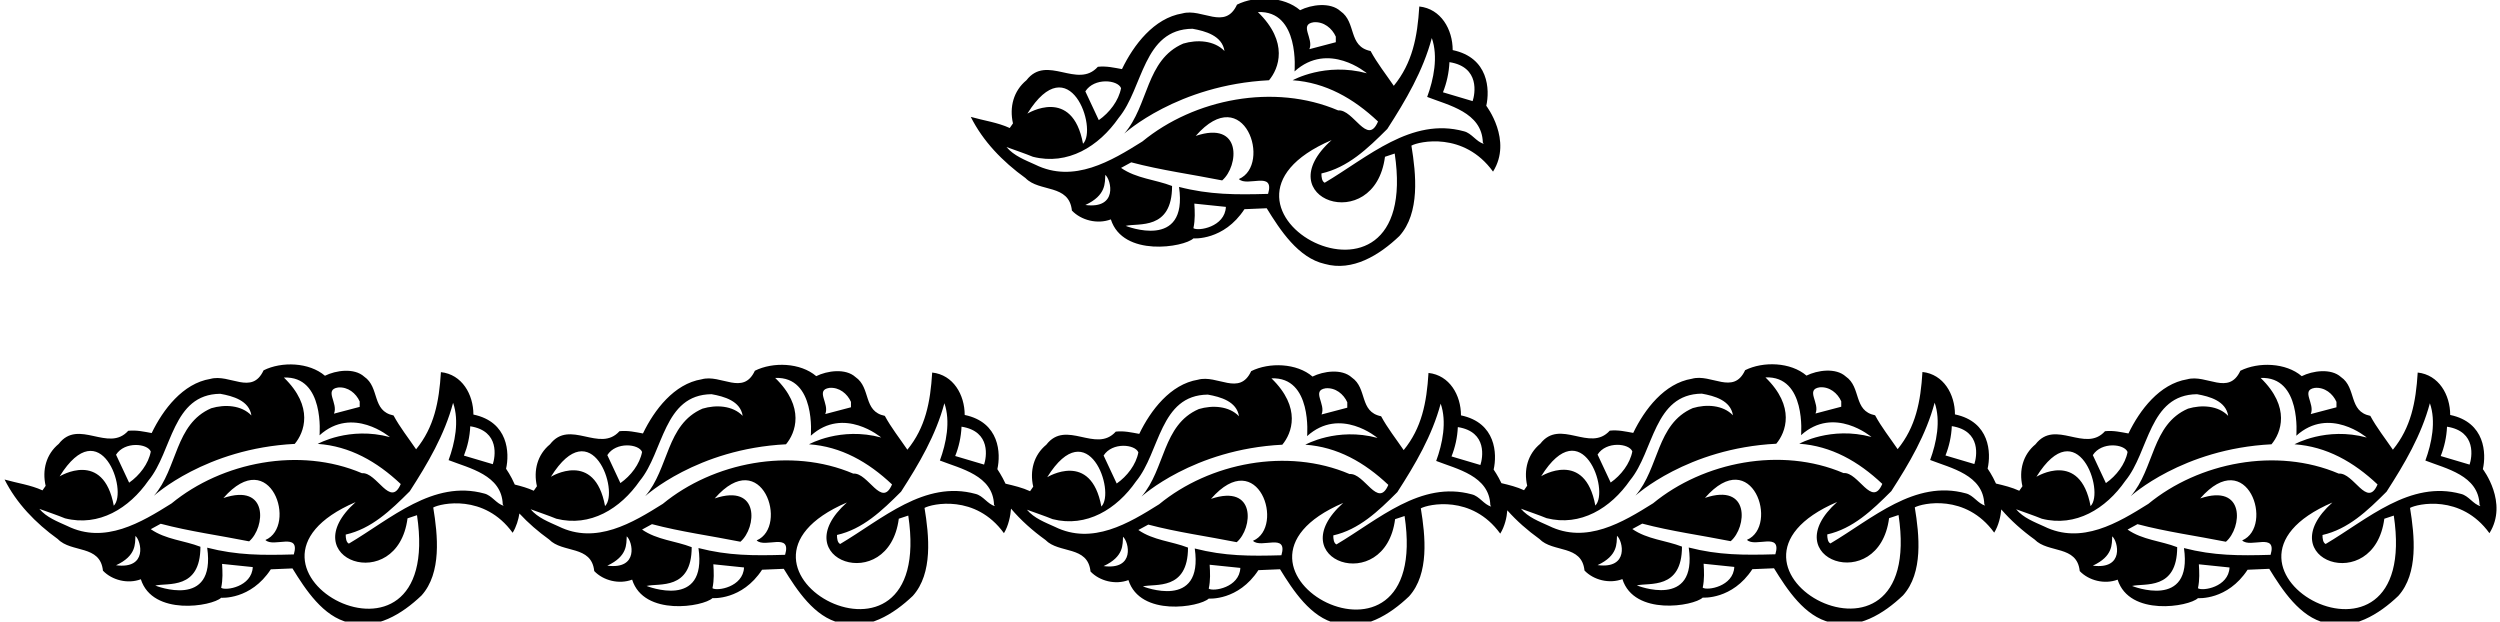 <?xml version="1.0" encoding="UTF-8"?>
<svg xmlns="http://www.w3.org/2000/svg" xmlns:xlink="http://www.w3.org/1999/xlink" width="539pt" height="134pt" viewBox="0 0 539 134" version="1.1">
<g id="surface1">
<path style=" stroke:none;fill-rule:nonzero;fill:rgb(0%,0%,0%);fill-opacity:1;" d="M 221.102 38.398 C 224.102 41.5 230.5 39.602 231.102 45.398 C 233.102 47.5 236.602 48.398 239.5 47.301 C 242.102 55.523 255.301 53.301 257.301 51.398 C 257.301 51.398 263.836 51.934 268.301 45.102 L 273.102 44.898 C 276 49.602 279.898 55.602 285.602 56.898 C 291.602 58.602 297.398 55 301.699 50.898 C 306.199 45.898 305.301 37.5 304.301 31.398 C 305.898 30.5 315.602 28.301 321.898 37 C 326.141 30.23 320.441 22.809 320.441 22.809 C 321.223 19.379 320.984 12.43 313.199 10.801 C 313.199 6.34 310.68 1.898 306 1.398 C 305.602 8 304.5 13.602 300.5 18.5 C 298.801 16 296.898 13.602 295.5 11 C 290.602 10 292.5 4.801 289 2.398 C 286.801 0.398 282.699 1 280.301 2.199 C 276.801 -0.801 270.699 -1 266.699 1 C 264.102 6.602 259.199 1.699 254.898 2.898 C 248.801 3.898 244.398 9.699 241.898 14.898 C 240.199 14.602 238.602 14.199 236.699 14.398 C 232.301 19.301 225.699 11.602 221.301 17.301 C 218.5 19.602 217.602 23.102 218.398 26.602 L 217.699 27.602 C 215.102 26.398 212.102 26 209.301 25.199 C 211.898 30.398 216.102 34.801 221.102 38.398 Z M 234 44.199 C 238.539 42.102 238.199 39.398 238.301 37.699 C 239.602 38.801 241.039 45.102 234 44.199 Z M 257.301 49.199 C 257.699 47.301 257.602 45.602 257.5 43.898 L 264.301 44.602 C 264.102 48.965 258.301 49.898 257.301 49.199 Z M 273.398 41.801 C 266.398 42 260.801 42 254.199 40.301 C 256.184 54.121 242.699 48.699 242.699 48.699 C 245.41 48.031 252.699 49.746 252.699 40.102 C 249.102 38.699 245 38.5 241.699 36.199 L 243.898 35 C 250.301 36.699 257 37.602 263.5 38.898 C 267.082 35.816 267.859 25.918 257.801 29.301 C 268.27 17.328 274.297 35.539 267.102 38.602 C 268.898 40.398 274.898 36.699 273.398 41.801 Z M 287.102 30.199 C 272.906 42.891 296.355 51.008 298.602 33.801 L 300.699 33.102 C 306.777 73.637 253.219 44.75 287.102 30.199 Z M 312.5 13.398 C 319.141 14.441 318 20.301 317.5 21.801 L 311.102 19.898 C 311.898 17.898 312.398 15.699 312.5 13.398 Z M 308.699 8.199 C 310.102 12.199 309.102 17.102 307.699 20.898 C 312.301 22.699 319.5 24.199 319.699 30.699 L 319.898 31 C 318.301 30.602 317.301 28.699 315.602 28.301 C 304.301 25.199 294.898 33.898 285.602 39.398 C 285 39.102 284.898 38.199 284.898 37.398 C 290.602 36.102 294.801 32.102 299.102 27.801 C 303.102 21.602 306.801 15.301 308.699 8.199 Z M 283.199 4.801 C 285.398 4.602 287.199 6.102 288 7.898 L 288 9.102 L 282.301 10.602 C 283.301 8.301 280 5.301 283.199 4.801 Z M 241.699 19 C 241.199 21.699 239.199 24.301 236.898 25.898 L 234 19.699 C 235.922 16.68 241 17.199 241.699 19 Z M 233.5 31 C 231.199 18.516 221.5 24.5 221.5 24.5 C 230.578 9.93 236.723 27.777 233.5 31 Z M 222.699 33.801 C 230.199 35.699 236.898 31.602 241.199 25.398 C 246.5 19 246.398 6.301 257.102 6.199 C 259.898 6.699 263.5 7.699 264 11 C 261.801 8.699 258.102 8.5 255.102 9.398 C 247 12.898 247.699 22.699 242.398 28.801 C 242.398 28.801 253.844 18.301 273.602 17.301 C 275.699 14.801 277.922 9.117 271.199 2.602 C 280.301 2.199 279.102 15.398 279.102 15.398 C 286.422 8.777 294.699 15.801 294.699 15.801 C 285.695 13.363 278.699 17.301 278.699 17.301 C 285.801 17.801 291.801 21.199 297.102 26.199 C 294.801 31.602 291.801 23.5 288.5 23.801 C 274.699 17.898 257.5 21.301 246.301 30.5 C 239.602 34.699 231.5 39.602 223.199 35.5 C 221 34.5 218.602 33.602 217 31.699 C 218.898 32.398 221 33.102 222.699 33.801 "/>
<path style=" stroke:none;fill-rule:nonzero;fill:rgb(0%,0%,0%);fill-opacity:1;" d="M 535.305 101.148 C 536.062 97.812 535.836 91.051 528.262 89.465 C 528.262 85.125 525.809 80.809 521.258 80.32 C 520.867 86.742 519.797 92.191 515.906 96.957 C 514.254 94.527 512.402 92.191 511.039 89.66 C 506.273 88.688 508.121 83.629 504.719 81.293 C 502.578 79.348 498.59 79.934 496.254 81.102 C 492.852 78.18 486.914 77.988 483.023 79.934 C 480.492 85.379 475.727 80.613 471.543 81.781 C 465.609 82.754 461.328 88.398 458.895 93.453 C 457.242 93.164 455.688 92.773 453.84 92.969 C 449.559 97.734 443.137 90.246 438.855 95.789 C 436.133 98.027 435.258 101.43 436.035 104.836 L 435.355 105.809 C 433.781 105.082 432.062 104.656 430.332 104.254 C 429.531 102.453 428.531 101.027 428.531 101.027 C 429.293 97.691 429.062 90.93 421.488 89.344 C 421.488 85.004 419.035 80.688 414.48 80.199 C 414.094 86.621 413.023 92.07 409.133 96.836 C 407.48 94.406 405.629 92.07 404.27 89.539 C 399.504 88.566 401.352 83.508 397.945 81.172 C 395.805 79.227 391.816 79.812 389.48 80.98 C 386.074 78.059 380.145 77.867 376.25 79.812 C 373.723 85.258 368.953 80.492 364.77 81.66 C 358.836 82.633 354.559 88.277 352.125 93.332 C 350.469 93.043 348.914 92.652 347.066 92.848 C 342.785 97.613 336.363 90.121 332.086 95.668 C 329.359 97.906 328.484 101.312 329.262 104.719 L 328.582 105.691 C 327.055 104.984 325.387 104.562 323.707 104.168 C 322.945 102.547 322.031 101.238 322.031 101.238 C 322.793 97.898 322.562 91.137 314.988 89.555 C 314.988 85.211 312.535 80.895 307.984 80.406 C 307.594 86.828 306.523 92.277 302.633 97.043 C 300.98 94.613 299.133 92.277 297.77 89.746 C 293 88.777 294.852 83.715 291.445 81.383 C 289.305 79.434 285.316 80.02 282.98 81.188 C 279.578 78.27 273.645 78.074 269.754 80.02 C 267.223 85.469 262.453 80.699 258.27 81.867 C 252.34 82.84 248.059 88.484 245.625 93.543 C 243.973 93.25 242.414 92.859 240.566 93.055 C 236.285 97.824 229.863 90.332 225.586 95.879 C 222.859 98.113 221.984 101.52 222.762 104.926 L 222.082 105.902 C 220.43 105.137 218.609 104.707 216.789 104.281 C 216.016 102.605 215.031 101.148 215.031 101.148 C 215.789 97.809 215.562 91.047 207.988 89.465 C 207.988 85.121 205.535 80.805 200.98 80.32 C 200.594 86.738 199.523 92.188 195.629 96.957 C 193.977 94.523 192.129 92.188 190.766 89.66 C 186 88.688 187.848 83.629 184.441 81.293 C 182.305 79.348 178.316 79.93 175.98 81.098 C 172.574 78.18 166.641 77.984 162.75 79.93 C 160.219 85.379 155.453 80.609 151.27 81.777 C 145.336 82.75 141.055 88.395 138.621 93.453 C 136.969 93.16 135.414 92.773 133.562 92.965 C 129.285 97.734 122.863 90.242 118.582 95.789 C 115.859 98.023 114.984 101.43 115.762 104.832 L 115.078 105.805 C 113.789 105.211 112.402 104.82 110.988 104.473 C 110.168 102.562 109.109 101.062 109.109 101.062 C 109.871 97.723 109.641 90.961 102.066 89.379 C 102.066 85.039 99.613 80.719 95.062 80.234 C 94.672 86.656 93.602 92.102 89.711 96.871 C 88.059 94.438 86.207 92.102 84.848 89.574 C 80.082 88.602 81.93 83.543 78.523 81.207 C 76.383 79.262 72.395 79.844 70.059 81.012 C 66.656 78.094 60.719 77.898 56.828 79.844 C 54.301 85.293 49.531 80.527 45.348 81.691 C 39.414 82.664 35.137 88.309 32.703 93.367 C 31.047 93.074 29.492 92.688 27.645 92.879 C 23.363 97.648 16.941 90.156 12.66 95.703 C 9.938 97.941 9.062 101.344 9.84 104.75 L 9.16 105.723 C 6.629 104.555 3.711 104.164 0.988 103.387 C 3.516 108.445 7.605 112.727 12.469 116.227 C 15.387 119.246 21.613 117.398 22.195 123.039 C 24.141 125.082 27.547 125.957 30.367 124.887 C 32.898 132.887 45.738 130.723 47.684 128.875 C 47.684 128.875 54.043 129.395 58.387 122.746 L 63.055 122.551 C 65.875 127.125 69.672 132.961 75.215 134.227 C 81.051 135.883 86.695 132.379 90.879 128.387 C 95.258 123.523 94.383 115.352 93.406 109.418 C 94.965 108.543 104.402 106.402 110.527 114.867 C 111.312 113.613 111.797 111.953 111.984 110.707 C 113.879 112.758 116.043 114.625 118.387 116.312 C 121.305 119.328 127.531 117.48 128.117 123.121 C 130.062 125.168 133.469 126.039 136.289 124.969 C 138.816 132.973 151.66 130.809 153.605 128.957 C 153.605 128.957 159.965 129.477 164.305 122.832 L 168.977 122.637 C 171.797 127.207 175.59 133.047 181.137 134.309 C 186.973 135.965 192.613 132.461 196.801 128.473 C 201.176 123.605 200.301 115.438 199.328 109.504 C 200.883 108.629 210.32 106.484 216.449 114.953 C 217.41 113.414 217.875 111.168 217.977 109.66 C 220.098 112.164 222.617 114.41 225.391 116.406 C 228.309 119.422 234.535 117.574 235.117 123.219 C 237.062 125.262 240.469 126.137 243.289 125.066 C 245.82 133.066 258.66 130.902 260.605 129.055 C 260.605 129.055 266.965 129.574 271.309 122.926 L 275.977 122.73 C 278.797 127.305 282.594 133.141 288.137 134.406 C 293.977 136.059 299.617 132.559 303.801 128.566 C 308.18 123.703 307.305 115.531 306.328 109.598 C 307.887 108.723 317.32 106.582 323.453 115.047 C 324.422 113.496 324.875 111.539 324.973 110.023 C 326.988 112.297 329.332 114.352 331.891 116.195 C 334.809 119.211 341.035 117.363 341.617 123.004 C 343.562 125.051 346.969 125.922 349.789 124.855 C 352.316 132.855 365.16 130.691 367.105 128.844 C 367.105 128.844 373.465 129.359 377.809 122.715 L 382.477 122.52 C 385.297 127.094 389.094 132.93 394.637 134.191 C 400.477 135.848 406.117 132.344 410.301 128.355 C 414.68 123.492 413.805 115.32 412.828 109.387 C 414.387 108.512 423.82 106.367 429.949 114.836 C 430.891 113.336 431.355 111.297 431.473 109.828 C 433.547 112.227 435.984 114.387 438.66 116.316 C 441.582 119.332 447.809 117.484 448.391 123.125 C 450.336 125.168 453.742 126.043 456.562 124.973 C 459.094 132.977 471.934 130.812 473.879 128.961 C 473.879 128.961 480.234 129.48 484.578 122.836 L 489.25 122.637 C 492.07 127.211 495.863 133.047 501.41 134.312 C 507.246 135.969 512.891 132.465 517.074 128.477 C 521.449 123.609 520.574 115.441 519.602 109.504 C 521.156 108.633 530.598 106.488 536.723 114.953 C 540.848 108.367 535.305 101.148 535.305 101.148 Z M 101.387 91.906 C 107.844 92.922 106.734 98.621 106.25 100.078 L 100.023 98.23 C 100.801 96.285 101.289 94.145 101.387 91.906 Z M 72.883 83.543 C 75.02 83.348 76.773 84.805 77.551 86.555 L 77.551 87.723 L 72.004 89.184 C 72.977 86.945 69.77 84.027 72.883 83.543 Z M 32.508 97.355 C 32.023 99.984 30.078 102.512 27.84 104.066 L 25.016 98.035 C 26.887 95.098 31.828 95.605 32.508 97.355 Z M 24.531 109.031 C 22.293 96.887 12.855 102.707 12.855 102.707 C 21.688 88.531 27.664 105.895 24.531 109.031 Z M 25.016 121.871 C 29.434 119.828 29.102 117.203 29.199 115.547 C 30.465 116.617 31.863 122.746 25.016 121.871 Z M 47.684 126.734 C 48.074 124.887 47.977 123.234 47.879 121.578 L 54.496 122.262 C 54.301 126.508 48.656 127.418 47.684 126.734 Z M 63.348 119.535 C 56.535 119.73 51.09 119.73 44.668 118.078 C 46.598 131.52 33.48 126.25 33.48 126.25 C 36.117 125.598 43.211 127.27 43.211 117.883 C 39.707 116.52 35.719 116.328 32.508 114.09 L 34.648 112.922 C 40.875 114.574 47.395 115.453 53.715 116.715 C 57.203 113.715 57.957 104.086 48.172 107.375 C 58.355 95.73 64.219 113.445 57.219 116.422 C 58.969 118.172 64.805 114.574 63.348 119.535 Z M 36.984 108.543 C 30.465 112.629 22.586 117.398 14.512 113.406 C 12.371 112.434 10.035 111.559 8.48 109.711 C 10.328 110.391 12.371 111.074 14.023 111.754 C 21.32 113.602 27.84 109.613 32.023 103.582 C 37.176 97.355 37.082 85 47.488 84.902 C 50.215 85.391 53.715 86.363 54.203 89.574 C 52.062 87.336 48.461 87.141 45.543 88.016 C 37.664 91.422 38.344 100.957 33.188 106.891 C 33.188 106.891 44.32 96.676 63.543 95.703 C 65.586 93.27 67.742 87.742 61.207 81.402 C 70.059 81.012 68.891 93.852 68.891 93.852 C 76.016 87.414 84.07 94.242 84.07 94.242 C 75.309 91.871 68.504 95.703 68.504 95.703 C 75.41 96.188 81.246 99.496 86.402 104.359 C 84.164 109.613 81.246 101.734 78.035 102.023 C 64.613 96.285 47.879 99.594 36.984 108.543 Z M 76.676 108.25 C 62.867 120.598 85.68 128.496 87.863 111.754 L 89.906 111.074 C 95.816 150.508 43.715 122.406 76.676 108.25 Z M 104.402 106.402 C 93.406 103.387 84.262 111.852 75.215 117.203 C 74.633 116.91 74.535 116.035 74.535 115.254 C 80.082 113.992 84.164 110.102 88.348 105.914 C 92.238 99.887 95.84 93.758 97.688 86.848 C 99.051 90.742 98.078 95.508 96.715 99.203 C 101.191 100.957 108.195 102.414 108.391 108.738 L 108.586 109.031 C 107.027 108.641 106.055 106.793 104.402 106.402 Z M 207.305 91.992 C 213.762 93.008 212.656 98.707 212.168 100.164 L 205.941 98.316 C 206.723 96.371 207.207 94.23 207.305 91.992 Z M 178.801 83.629 C 180.941 83.434 182.691 84.891 183.469 86.645 L 183.469 87.809 L 177.926 89.27 C 178.898 87.031 175.688 84.113 178.801 83.629 Z M 138.43 97.441 C 137.941 100.07 135.996 102.594 133.758 104.152 L 130.938 98.121 C 132.805 95.184 137.746 95.691 138.43 97.441 Z M 130.449 109.113 C 128.215 96.973 118.777 102.789 118.777 102.789 C 127.605 88.617 133.586 105.977 130.449 109.113 Z M 130.938 121.957 C 135.355 119.91 135.023 117.285 135.121 115.633 C 136.387 116.703 137.785 122.832 130.938 121.957 Z M 153.605 126.82 C 153.992 124.969 153.895 123.316 153.797 121.66 L 160.414 122.344 C 160.219 126.59 154.578 127.5 153.605 126.82 Z M 169.266 119.617 C 162.457 119.816 157.012 119.816 150.59 118.16 C 152.52 131.605 139.402 126.332 139.402 126.332 C 142.039 125.68 149.129 127.352 149.129 117.969 C 145.629 116.605 141.641 116.41 138.43 114.172 L 140.566 113.008 C 146.797 114.656 153.312 115.535 159.637 116.797 C 163.121 113.801 163.879 104.168 154.09 107.461 C 164.277 95.816 170.141 113.527 163.137 116.508 C 164.891 118.258 170.727 114.656 169.266 119.617 Z M 142.902 108.629 C 136.387 112.715 128.504 117.48 120.43 113.492 C 118.289 112.52 115.953 111.645 114.398 109.793 C 116.246 110.473 118.289 111.156 119.945 111.836 C 127.242 113.684 133.758 109.699 137.941 103.664 C 143.098 97.441 143 85.086 153.41 84.988 C 156.133 85.477 159.637 86.449 160.121 89.66 C 157.98 87.422 154.383 87.227 151.465 88.102 C 143.586 91.508 144.266 101.039 139.109 106.973 C 139.109 106.973 150.242 96.762 169.461 95.789 C 171.504 93.355 173.664 87.828 167.129 81.484 C 175.98 81.098 174.812 93.938 174.812 93.938 C 181.934 87.5 189.988 94.328 189.988 94.328 C 181.23 91.961 174.426 95.789 174.426 95.789 C 181.328 96.273 187.168 99.582 192.324 104.445 C 190.086 109.699 187.168 101.816 183.957 102.109 C 170.531 96.371 153.797 99.68 142.902 108.629 Z M 182.594 108.336 C 168.789 120.68 191.598 128.578 193.781 111.836 L 195.824 111.156 C 201.738 150.594 149.633 122.488 182.594 108.336 Z M 210.32 106.484 C 199.328 103.469 190.184 111.934 181.137 117.285 C 180.551 116.992 180.453 116.117 180.453 115.34 C 186 114.074 190.086 110.184 194.27 106 C 198.16 99.969 201.762 93.844 203.609 86.934 C 204.969 90.828 203.996 95.594 202.637 99.289 C 207.109 101.039 214.113 102.496 214.309 108.82 L 214.504 109.113 C 212.949 108.723 211.977 106.875 210.32 106.484 Z M 314.309 92.082 C 320.766 93.094 319.656 98.797 319.172 100.254 L 312.945 98.406 C 313.723 96.461 314.211 94.32 314.309 92.082 Z M 285.805 83.715 C 287.941 83.523 289.695 84.98 290.473 86.73 L 290.473 87.898 L 284.93 89.359 C 285.898 87.121 282.688 84.203 285.805 83.715 Z M 245.43 97.531 C 244.945 100.156 242.996 102.691 240.762 104.246 L 237.938 98.211 C 239.809 95.273 244.75 95.781 245.43 97.531 Z M 237.453 109.211 C 235.215 97.062 225.777 102.887 225.777 102.887 C 234.609 88.707 240.586 106.074 237.453 109.211 Z M 237.938 122.051 C 242.355 120.008 242.023 117.379 242.121 115.727 C 243.387 116.797 244.785 122.926 237.938 122.051 Z M 260.605 126.914 C 260.996 125.066 260.898 123.41 260.801 121.758 L 267.418 122.441 C 267.223 126.688 261.578 127.594 260.605 126.914 Z M 276.27 119.715 C 269.461 119.91 264.012 119.91 257.59 118.254 C 259.52 131.699 246.402 126.426 246.402 126.426 C 249.039 125.773 256.133 127.445 256.133 118.062 C 252.629 116.699 248.641 116.504 245.43 114.266 L 247.57 113.102 C 253.797 114.754 260.312 115.629 266.637 116.895 C 270.125 113.895 270.879 104.266 261.094 107.555 C 271.277 95.906 277.145 113.621 270.141 116.602 C 271.891 118.352 277.73 114.754 276.27 119.715 Z M 249.906 108.723 C 243.387 112.809 235.508 117.574 227.434 113.586 C 225.293 112.613 222.957 111.738 221.402 109.891 C 223.25 110.57 225.293 111.254 226.945 111.93 C 234.242 113.781 240.762 109.793 244.945 103.762 C 250.102 97.531 250.004 85.176 260.41 85.078 C 263.137 85.566 266.637 86.539 267.125 89.746 C 264.984 87.512 261.387 87.316 258.465 88.191 C 250.586 91.594 251.266 101.129 246.109 107.066 C 246.109 107.066 257.242 96.848 276.465 95.879 C 278.508 93.445 280.664 87.918 274.129 81.574 C 282.98 81.188 281.812 94.027 281.812 94.027 C 288.938 87.586 296.992 94.418 296.992 94.418 C 288.23 92.047 281.426 95.879 281.426 95.879 C 288.332 96.363 294.172 99.672 299.324 104.539 C 297.09 109.793 294.172 101.914 290.961 102.203 C 277.535 96.461 260.801 99.77 249.906 108.723 Z M 289.598 108.43 C 275.789 120.777 298.602 128.676 300.785 111.93 L 302.828 111.254 C 308.738 150.688 256.637 122.586 289.598 108.43 Z M 317.32 106.582 C 306.328 103.566 297.188 112.027 288.137 117.379 C 287.555 117.09 287.457 116.215 287.457 115.434 C 293 114.168 297.09 110.281 301.27 106.094 C 305.16 100.059 308.762 93.93 310.609 87.023 C 311.973 90.914 311 95.684 309.641 99.379 C 314.113 101.129 321.117 102.594 321.312 108.914 L 321.508 109.211 C 319.949 108.82 318.977 106.969 317.32 106.582 Z M 420.809 91.875 C 427.266 92.887 426.156 98.586 425.672 100.047 L 419.445 98.199 C 420.223 96.254 420.711 94.113 420.809 91.875 Z M 392.305 83.508 C 394.441 83.312 396.195 84.773 396.973 86.523 L 396.973 87.691 L 391.426 89.152 C 392.398 86.914 389.188 83.996 392.305 83.508 Z M 351.93 97.324 C 351.441 99.949 349.496 102.477 347.262 104.035 L 344.438 98.004 C 346.309 95.066 351.25 95.57 351.93 97.324 Z M 343.953 108.996 C 341.719 96.852 332.277 102.672 332.277 102.672 C 341.109 88.496 347.086 105.863 343.953 108.996 Z M 344.438 121.84 C 348.855 119.793 348.523 117.168 348.621 115.516 C 349.887 116.586 351.285 122.715 344.438 121.84 Z M 367.105 126.703 C 367.496 124.855 367.398 123.199 367.301 121.543 L 373.914 122.227 C 373.723 126.473 368.078 127.383 367.105 126.703 Z M 382.77 119.504 C 375.961 119.699 370.512 119.699 364.09 118.043 C 366.02 131.488 352.902 126.215 352.902 126.215 C 355.539 125.562 362.633 127.234 362.633 117.848 C 359.129 116.488 355.141 116.293 351.93 114.055 L 354.07 112.891 C 360.297 114.543 366.812 115.418 373.137 116.68 C 376.625 113.684 377.379 104.051 367.594 107.344 C 377.777 95.699 383.645 113.41 376.641 116.391 C 378.391 118.141 384.227 114.543 382.77 119.504 Z M 356.406 108.512 C 349.887 112.594 342.008 117.363 333.934 113.375 C 331.793 112.402 329.457 111.527 327.902 109.676 C 329.75 110.355 331.793 111.039 333.445 111.719 C 340.742 113.57 347.262 109.582 351.441 103.547 C 356.602 97.324 356.504 84.969 366.91 84.871 C 369.637 85.355 373.137 86.328 373.621 89.539 C 371.484 87.301 367.887 87.109 364.965 87.984 C 357.086 91.387 357.766 100.922 352.609 106.855 C 352.609 106.855 363.742 96.641 382.965 95.668 C 385.008 93.234 387.164 87.711 380.629 81.367 C 389.48 80.98 388.312 93.82 388.312 93.82 C 395.438 87.379 403.488 94.211 403.488 94.211 C 394.73 91.84 387.926 95.668 387.926 95.668 C 394.832 96.156 400.668 99.465 405.824 104.328 C 403.59 109.582 400.668 101.699 397.457 101.992 C 384.035 96.254 367.301 99.559 356.406 108.512 Z M 396.098 108.219 C 382.289 120.566 405.102 128.461 407.285 111.719 L 409.328 111.039 C 415.238 150.477 363.137 122.375 396.098 108.219 Z M 423.82 106.367 C 412.828 103.352 403.684 111.816 394.637 117.168 C 394.055 116.879 393.957 116 393.957 115.223 C 399.504 113.957 403.59 110.066 407.77 105.883 C 411.66 99.852 415.262 93.723 417.109 86.816 C 418.473 90.707 417.5 95.473 416.137 99.172 C 420.613 100.922 427.617 102.383 427.812 108.707 L 428.008 108.996 C 426.449 108.605 425.477 106.758 423.82 106.367 Z M 527.578 91.996 C 534.035 93.008 532.93 98.707 532.441 100.168 L 526.219 98.32 C 526.996 96.371 527.48 94.234 527.578 91.996 Z M 499.074 83.629 C 501.215 83.434 502.969 84.895 503.742 86.645 L 503.742 87.812 L 498.199 89.273 C 499.172 87.035 495.961 84.117 499.074 83.629 Z M 458.703 97.445 C 458.219 100.07 456.27 102.598 454.031 104.156 L 451.211 98.125 C 453.082 95.184 458.02 95.691 458.703 97.445 Z M 450.727 109.117 C 448.488 96.973 439.051 102.793 439.051 102.793 C 447.883 88.617 453.859 105.98 450.727 109.117 Z M 451.211 121.957 C 455.629 119.914 455.297 117.285 455.395 115.633 C 456.66 116.703 458.059 122.836 451.211 121.957 Z M 473.879 126.824 C 474.27 124.973 474.172 123.32 474.074 121.664 L 480.688 122.348 C 480.492 126.594 474.852 127.5 473.879 126.824 Z M 489.539 119.621 C 482.73 119.82 477.285 119.82 470.863 118.164 C 472.793 131.609 459.676 126.336 459.676 126.336 C 462.312 125.684 469.402 127.355 469.402 117.969 C 465.902 116.605 461.91 116.414 458.703 114.176 L 460.844 113.008 C 467.07 114.66 473.586 115.535 479.91 116.801 C 483.395 113.801 484.148 104.172 474.363 107.461 C 484.551 95.82 490.414 113.531 483.414 116.512 C 485.164 118.262 491 114.66 489.539 119.621 Z M 463.18 108.633 C 456.66 112.715 448.777 117.484 440.707 113.496 C 438.562 112.523 436.23 111.645 434.672 109.797 C 436.52 110.477 438.562 111.16 440.219 111.84 C 447.516 113.688 454.031 109.699 458.219 103.668 C 463.371 97.445 463.273 85.09 473.684 84.992 C 476.406 85.477 479.91 86.449 480.395 89.66 C 478.258 87.422 474.656 87.23 471.738 88.105 C 463.859 91.508 464.539 101.043 459.383 106.977 C 459.383 106.977 470.516 96.762 489.734 95.789 C 491.777 93.355 493.938 87.832 487.402 81.488 C 496.254 81.102 495.086 93.941 495.086 93.941 C 502.211 87.5 510.266 94.332 510.266 94.332 C 501.504 91.961 494.699 95.789 494.699 95.789 C 501.605 96.277 507.441 99.586 512.598 104.445 C 510.359 109.699 507.441 101.82 504.23 102.109 C 490.809 96.371 474.074 99.68 463.18 108.633 Z M 502.867 108.34 C 489.062 120.684 511.871 128.582 514.059 111.84 L 516.102 111.16 C 522.012 150.594 469.906 122.492 502.867 108.34 Z M 530.598 106.488 C 519.602 103.473 510.457 111.938 501.41 117.285 C 500.824 116.996 500.73 116.121 500.73 115.344 C 506.273 114.078 510.359 110.188 514.543 106.004 C 518.434 99.973 522.035 93.844 523.883 86.938 C 525.246 90.828 524.27 95.594 522.91 99.293 C 527.387 101.043 534.391 102.5 534.586 108.824 L 534.777 109.117 C 533.223 108.727 532.25 106.879 530.598 106.488 "/>
</g>
</svg>
